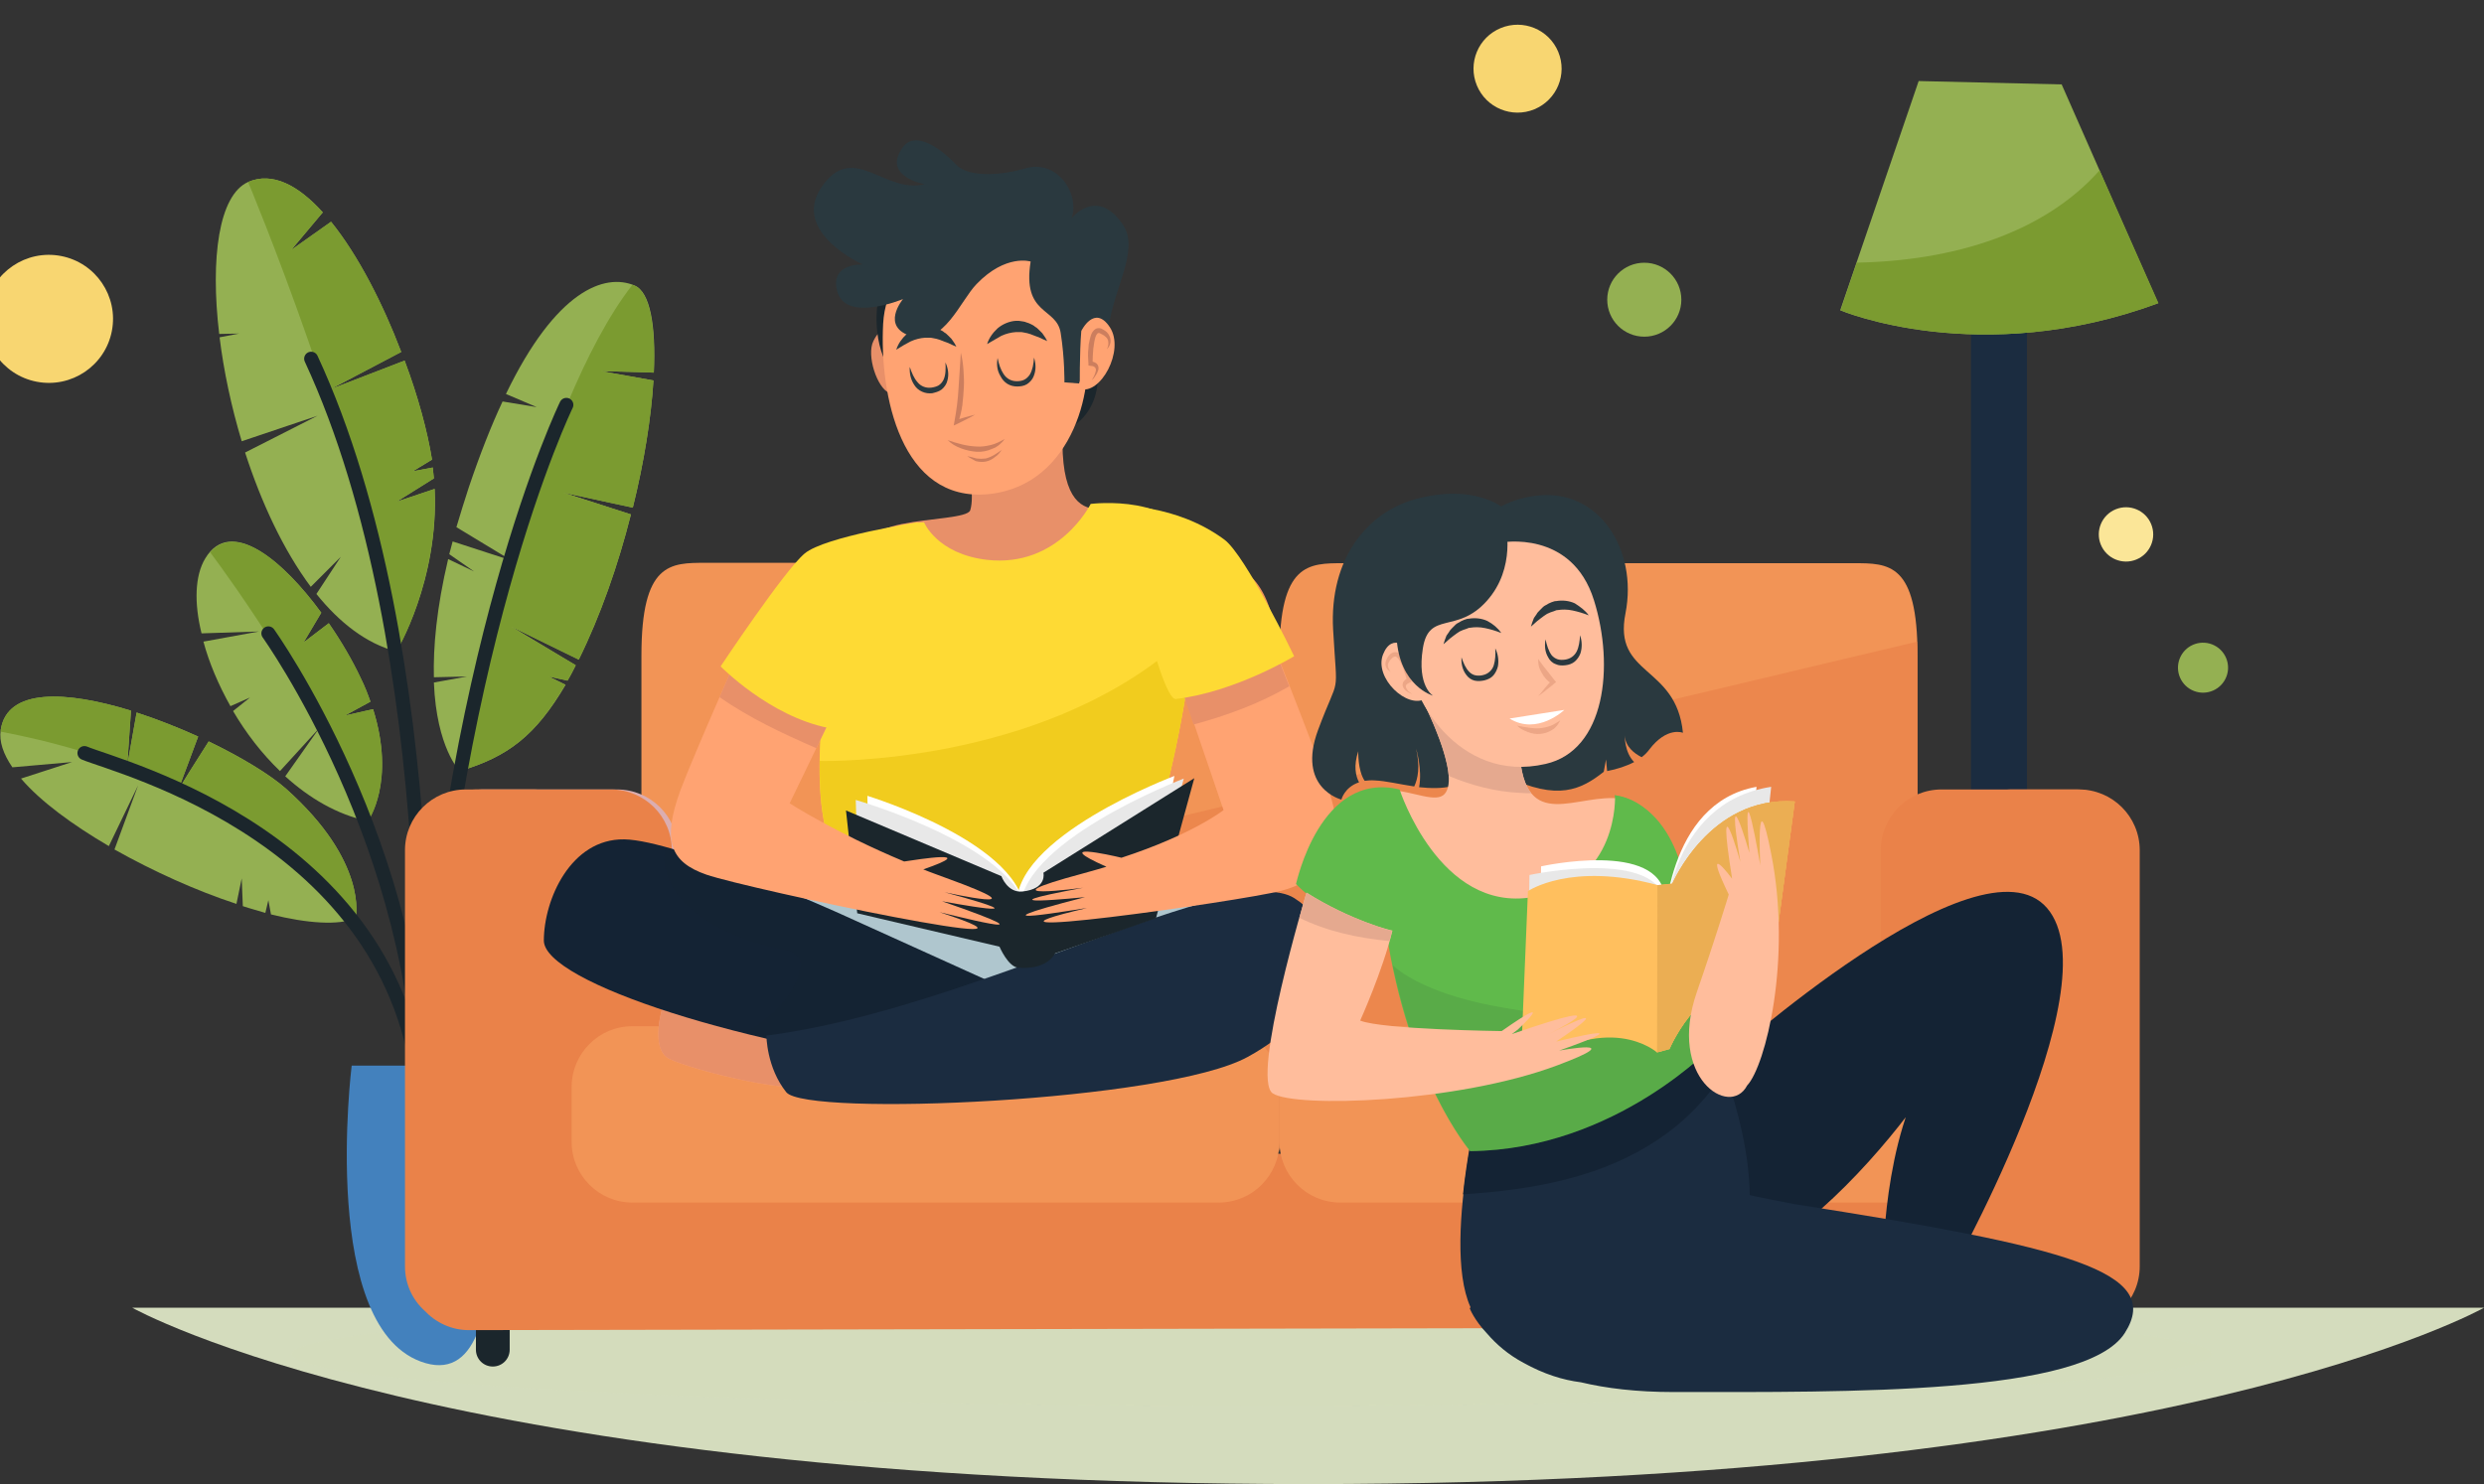 <svg width="169" height="101" viewBox="0 0 169 101" fill="none" xmlns="http://www.w3.org/2000/svg">
<rect x="0" y="0" width="169" height="101" fill="#333333" stroke="none"/>
<path d="M9 89H169C169 89 147.823 101 89.019 101C30.214 101 9 89 9 89Z" fill="#D4DCBD"/>
<path d="M151.405 46.206C151.829 45.367 151.491 44.344 150.651 43.921C149.811 43.498 148.786 43.835 148.362 44.673C147.938 45.512 148.276 46.535 149.116 46.958C149.956 47.382 150.981 47.044 151.405 46.206Z" fill="#94B052"/>
<g clip-path="url(#clip0)">
<path opacity="0.1" d="M85.16 95.681C121.235 95.681 150.48 94.104 150.48 92.157C150.48 90.211 121.235 88.633 85.16 88.633C49.085 88.633 19.841 90.211 19.841 92.157C19.841 94.104 49.085 95.681 85.16 95.681Z" fill="#D4DCBD"/>
<path d="M136.002 21.322V77.066" stroke="#1B2C40" stroke-width="3.806" stroke-miterlimit="10"/>
<path d="M125.2 21.118C125.2 21.118 134.674 25.127 146.829 20.633L140.266 5.745L130.537 5.516L125.2 21.118Z" fill="#94B052"/>
<path d="M142.845 11.593C139.015 15.909 132.835 17.747 126.324 17.875L125.226 21.118C125.226 21.118 134.699 25.127 146.854 20.633L142.845 11.593Z" fill="#7B9B30"/>
<path d="M19.458 53.675C18.36 52.705 16.419 51.531 14.198 50.458C13.278 51.888 12.257 53.522 12.078 53.88C12.053 53.931 12.053 53.956 12.053 53.931C12.053 53.931 12.053 53.905 12.078 53.88C12.231 53.497 12.921 51.633 13.483 50.126C12.129 49.513 10.699 48.951 9.295 48.492L8.656 52.092L8.912 48.364C4.52 47.011 0.485 46.806 0.051 49.666C-0.077 50.458 0.23 51.326 0.843 52.22C2.502 52.067 4.903 51.862 4.903 51.862L1.43 52.986C2.758 54.544 4.928 56.127 7.405 57.582L9.397 53.446L7.788 57.812C10.418 59.293 13.355 60.621 16.087 61.515C16.292 60.493 16.445 59.778 16.445 59.778L16.521 61.668C17.058 61.847 17.568 61.974 18.053 62.128L18.258 61.26L18.436 62.23C20.913 62.843 23.033 62.996 24.207 62.485C24.207 62.434 25.05 58.655 19.458 53.675Z" fill="#94B052"/>
<path d="M23.9 62.536C24.003 62.511 24.105 62.46 24.207 62.434C24.207 62.434 25.049 58.68 19.457 53.675C18.359 52.705 16.419 51.531 14.197 50.458C13.38 51.735 12.486 53.139 12.18 53.701C16.291 55.667 20.479 58.502 23.9 62.536Z" fill="#7B9B30"/>
<path d="M12.155 53.675C12.384 53.063 12.997 51.454 13.482 50.126C12.129 49.513 10.699 48.951 9.295 48.492L8.656 52.092L8.912 48.364C4.519 47.011 0.485 46.806 0.051 49.666C0.051 49.717 0.051 49.743 0.051 49.794C3.166 50.381 7.609 51.505 12.155 53.675Z" fill="#7B9B30"/>
<path d="M25.382 48.262L23.467 48.696L25.203 47.751C25.024 47.241 24.82 46.704 24.539 46.142C24.003 44.993 23.237 43.666 22.369 42.414L20.658 43.717L21.858 41.699C19.202 38.073 15.678 35.162 13.968 37.997C13.253 39.171 13.201 41.035 13.712 43.104L17.619 42.976L13.84 43.666C14.223 45.096 14.861 46.602 15.678 48.058L17.006 47.47L15.857 48.39C16.725 49.871 17.798 51.275 19.049 52.475L21.73 49.539L19.407 52.833C21.041 54.314 22.93 55.437 24.999 55.871C25.05 55.871 26.94 53.216 25.382 48.262Z" fill="#94B052"/>
<path d="M24.897 55.846C24.948 55.846 24.999 55.871 25.05 55.871C25.05 55.871 26.94 53.216 25.382 48.262L23.467 48.696L25.203 47.751C25.025 47.241 24.82 46.704 24.54 46.142C24.003 44.993 23.237 43.666 22.369 42.414L20.658 43.717L21.858 41.699C19.381 38.303 16.113 35.52 14.3 37.588C15.755 39.529 21.858 48.007 24.897 55.846Z" fill="#7B9B30"/>
<path d="M29.57 33.273L26.991 34.141L29.519 32.558C29.494 32.302 29.468 32.072 29.443 31.817L28.089 32.072L29.392 31.281C29.085 29.366 28.447 26.991 27.528 24.54L22.497 26.48L27.298 23.952C26.047 20.658 24.361 17.364 22.523 15.091L19.816 17.007L21.961 14.453C20.301 12.614 18.539 11.67 16.879 12.385C14.887 13.278 14.3 17.568 14.913 22.727L16.266 22.701L14.939 22.956C15.22 25.229 15.73 27.655 16.445 30.03L21.603 28.293L16.675 30.796C17.773 34.192 19.28 37.435 21.144 39.937L23.186 37.895L21.527 40.423C23.11 42.389 24.923 43.793 26.94 44.33C26.991 44.33 29.877 39.503 29.57 33.273Z" fill="#94B052"/>
<path d="M26.991 44.33C26.991 44.33 29.851 39.503 29.57 33.273L26.991 34.141L29.519 32.558C29.493 32.302 29.468 32.072 29.442 31.817L28.089 32.072L29.391 31.281C29.085 29.366 28.447 26.991 27.527 24.54L22.497 26.48L27.297 23.952C26.046 20.658 24.361 17.364 22.522 15.091L19.816 17.007L21.96 14.453C20.301 12.614 18.539 11.67 16.879 12.385C16.879 12.385 24.386 30.259 26.812 44.304C26.889 44.304 26.94 44.304 26.991 44.33Z" fill="#7B9B30"/>
<path d="M37.333 46.04L38.61 46.321C38.814 45.989 38.993 45.632 39.172 45.274L34.78 42.644L39.376 44.891C40.832 41.955 42.057 38.456 42.926 35.009L38.329 33.528L43.053 34.549C43.819 31.46 44.304 28.421 44.458 25.893L40.883 25.255L44.483 25.357C44.636 22.165 44.228 19.867 43.181 19.433C41.138 18.564 37.819 19.764 34.422 26.812L36.516 27.706L34.192 27.323C33.426 28.957 32.66 30.898 31.894 33.17C31.588 34.115 31.307 35.009 31.052 35.877L34.805 38.15L30.796 36.848C30.72 37.129 30.643 37.435 30.566 37.716L32.252 38.89L30.49 38.048C29.698 41.393 29.468 44.049 29.52 46.091L31.767 46.04L29.52 46.449C29.698 50.918 31.281 52.475 31.281 52.475C34.55 51.505 36.44 50.075 38.482 46.602L37.333 46.04Z" fill="#94B052"/>
<path d="M43.155 19.432C43.104 19.407 43.053 19.407 43.027 19.381C36.541 27.706 32.072 48.875 31.357 52.45C34.575 51.479 36.439 50.049 38.456 46.602L37.333 46.04L38.609 46.321C38.814 45.989 38.992 45.632 39.171 45.274L34.779 42.644L39.376 44.891C40.831 41.955 42.057 38.456 42.925 35.009L38.329 33.528L43.053 34.549C43.819 31.46 44.304 28.421 44.457 25.893L40.882 25.255L44.483 25.357C44.61 22.165 44.202 19.866 43.155 19.432Z" fill="#7B9B30"/>
<path d="M5.745 51.25C8.043 52.22 27.603 57.072 28.701 75.432C28.701 75.432 30.412 44.33 21.169 24.412" stroke="#1B262C" stroke-width="0.952" stroke-miterlimit="10" stroke-linecap="round" stroke-linejoin="round"/>
<path d="M18.258 43.104C18.258 43.104 28.702 57.684 28.702 75.432C30.285 44.457 38.533 27.553 38.533 27.553" stroke="#1B262C" stroke-width="0.952" stroke-miterlimit="10" stroke-linecap="round" stroke-linejoin="round"/>
<path d="M32.354 72.521H23.927C23.927 72.521 21.655 90.676 28.958 92.77C36.235 94.864 32.354 72.521 32.354 72.521Z" fill="#4381BD"/>
<path d="M87.05 46.602C87.05 40.269 85.109 38.303 82.683 38.303H48.006C45.606 38.303 43.64 38.278 43.64 44.61V78.419C43.64 76.913 45.58 78.853 48.006 78.853H82.683C85.084 78.853 87.05 76.913 87.05 78.419V46.602Z" fill="#F29456"/>
<path d="M130.46 44.636C130.46 38.303 128.519 38.329 126.093 38.329H91.416C89.016 38.329 87.05 38.303 87.05 44.636V78.445C87.05 76.938 88.99 78.879 91.416 78.879H126.093C128.494 78.879 130.46 76.938 130.46 78.445V44.636Z" fill="#F29456"/>
<path opacity="0.7" d="M43.64 64.273V78.445C43.64 76.938 45.606 78.879 48.032 78.879H83.041C84.803 78.879 86.335 77.832 87.05 77.857V78.445C87.05 78.164 87.126 77.985 87.254 77.909C87.382 77.985 87.458 78.138 87.458 78.445V77.883C88.148 77.857 89.654 78.904 91.416 78.904H126.094C128.494 78.904 130.46 76.964 130.46 78.47V44.636C130.46 44.304 130.46 43.972 130.435 43.666L43.64 64.273Z" fill="#EA8249"/>
<path d="M46.117 72.75C46.117 75.023 44.279 76.887 41.98 76.887H32.89C30.617 76.887 28.753 75.049 28.753 72.75V57.863C28.753 55.591 30.591 53.727 32.89 53.727H41.98C44.253 53.727 46.117 55.565 46.117 57.863V72.75Z" fill="#DBADB0"/>
<path d="M45.709 72.75C45.709 75.023 43.87 76.887 41.572 76.887H32.481C30.209 76.887 28.345 75.049 28.345 72.75V57.863C28.345 55.591 30.183 53.727 32.481 53.727H41.572C43.845 53.727 45.709 55.565 45.709 57.863V72.75Z" fill="#EA8249"/>
<path d="M145.322 72.75C145.322 75.023 143.484 76.887 141.185 76.887H132.095C129.822 76.887 127.958 75.049 127.958 72.75V57.863C127.958 55.591 129.797 53.727 132.095 53.727H141.211C143.483 53.727 145.348 55.565 145.348 57.863V72.75H145.322Z" fill="#EA8249"/>
<path d="M34.677 91.851C34.677 92.489 34.166 93 33.528 93C32.89 93 32.379 92.489 32.379 91.851V87.918C32.379 87.28 32.89 86.769 33.528 86.769C34.166 86.769 34.677 87.28 34.677 87.918V91.851Z" fill="#1B262C"/>
<path d="M140.7 91.851C140.7 92.489 140.189 93 139.55 93C138.912 93 138.401 92.489 138.401 91.851V87.918C138.401 87.28 138.912 86.769 139.55 86.769C140.189 86.769 140.7 87.28 140.7 87.918V91.851Z" fill="#1B262C"/>
<path d="M141.441 53.727H136.895C134.623 53.727 132.759 55.565 132.759 57.863V78.521H40.371V57.863C40.371 55.591 38.533 53.727 36.235 53.727H31.689C29.417 53.727 27.553 55.565 27.553 57.863V86.182C27.553 87.382 28.063 88.455 28.881 89.195C29.647 90.012 30.719 90.523 31.894 90.523L141.441 90.319C143.713 90.319 145.577 88.48 145.577 86.182V57.863C145.577 55.565 143.713 53.727 141.441 53.727Z" fill="#EA8249"/>
<path d="M87.05 77.704C87.05 79.977 85.212 81.841 82.914 81.841H43.027C40.755 81.841 38.891 80.002 38.891 77.704V73.976C38.891 71.703 40.729 69.839 43.027 69.839H82.914C85.186 69.839 87.05 71.678 87.05 73.976V77.704Z" fill="#F29456"/>
<path d="M134.598 77.704C134.598 79.977 132.759 81.841 130.461 81.841H91.188C88.915 81.841 87.051 80.002 87.051 77.704V73.976C87.051 71.703 88.889 69.839 91.188 69.839H130.461C132.734 69.839 134.598 71.678 134.598 73.976V77.704Z" fill="#F29456"/>
<path d="M45.121 68.384C45.121 68.384 44.126 71.422 45.581 72.086C47.037 72.776 54.365 74.768 56.408 73.746C58.451 72.725 57.532 68.588 57.532 68.588L45.121 68.384Z" fill="#FFA372"/>
<path d="M45.121 68.384C45.121 68.384 44.126 71.422 45.581 72.086C47.037 72.776 54.365 74.768 56.408 73.746C58.451 72.725 57.532 68.588 57.532 68.588L45.121 68.384Z" fill="#E89069"/>
<path d="M54.692 58.611L53.745 69.14L84.672 71.923L85.619 61.394L54.692 58.611Z" fill="#D4EFF8"/>
<path opacity="0.2" d="M54.692 58.611L53.745 69.14L84.672 71.923L85.619 61.394L54.692 58.611Z" fill="#1B262C"/>
<path d="M57.2 62.204C57.2 62.204 46.092 57.174 42.466 57.123C38.84 57.072 37.001 61.208 37.001 64.017C37.026 66.852 50.867 71.32 64.707 72.827L72.036 68.92L57.2 62.204Z" fill="#142334"/>
<path opacity="0.1" d="M57.2 62.204C57.2 62.204 49.973 58.936 45.275 57.633C44.534 61.77 50.152 64.119 53.471 64.656C54.008 64.732 54.595 65.243 54.467 65.856C54.033 67.924 52.373 69.278 50.637 70.325C54.927 71.397 59.804 72.291 64.681 72.827L72.01 68.92L57.2 62.204Z" fill="#1B262C"/>
<path d="M52.144 70.478C52.144 70.478 52.144 72.648 53.497 74.334C54.876 76.019 79.339 74.972 84.88 71.933C90.421 68.92 92.209 63.787 88.072 61.132C83.961 58.476 66.341 68.665 52.144 70.478Z" fill="#1B2C40"/>
<path d="M65.831 31.409C65.831 31.409 66.341 33.707 66.009 34.728C65.677 35.75 55.616 34.856 60.928 38.763C66.239 42.67 76.096 36.694 76.606 34.856C77.117 33.017 71.678 38.175 72.342 28.549C72.751 22.573 65.831 31.409 65.831 31.409Z" fill="#E89069"/>
<path d="M60.213 22.65C60.213 22.65 59.906 22.216 59.421 23.212C58.936 24.182 59.676 26.404 60.494 26.736C61.311 27.067 60.213 22.65 60.213 22.65Z" fill="#E89069"/>
<path d="M59.727 20.505C59.727 20.505 59.166 23.442 60.825 25.587L61.387 19.918L59.727 20.505Z" fill="#1B262C"/>
<path d="M74.691 25.459C74.691 25.459 74.87 27.348 73.466 28.651C73.414 28.676 73.389 28.727 73.338 28.753C71.78 30.055 73.338 25.893 73.338 25.893L74.691 25.459Z" fill="#1B262C"/>
<path d="M65.448 16.368C65.448 16.368 60.34 17.211 60.085 22.037C59.83 26.863 61.285 34.192 67.235 33.63C73.185 33.043 74.589 25.893 73.772 23.033C73.006 20.147 70.836 15.245 65.448 16.368Z" fill="#FFA372"/>
<path d="M76.402 15.296C74.614 12.666 72.903 14.862 72.903 14.862C73.49 13.227 71.958 10.802 69.737 11.465C68.307 11.899 65.958 12.129 65.089 11.236C63.787 9.882 62.204 8.937 61.412 10.035C59.982 12.027 62.919 12.538 62.919 12.538C60.136 13.227 58.042 9.55 55.871 12.768C53.828 15.832 58.706 18.003 58.706 18.003C58.706 18.003 56.484 17.875 56.944 19.764C57.48 22.012 61.438 20.352 61.438 20.352C61.438 20.352 59.829 22.267 62.076 22.905C64.221 23.518 65.345 20.454 66.443 19.33C68.434 17.262 70.12 17.798 70.12 17.798C69.532 21.475 71.882 20.888 72.163 22.65C72.444 24.412 72.418 26.021 72.418 26.021L73.414 26.097C73.95 24.974 73.261 22.42 73.899 21.986C74.333 21.705 74.946 22.139 75.406 22.42C75.687 19.764 77.576 17.032 76.402 15.296Z" fill="#2A393F"/>
<path d="M73.567 22.522C73.567 22.522 74.461 20.684 75.508 22.267C76.555 23.85 74.844 26.94 73.465 26.455C73.465 26.48 73.439 23.952 73.567 22.522Z" fill="#FFA372"/>
<path d="M65.371 24.003C65.473 24.386 65.524 24.795 65.55 25.178C65.575 25.587 65.601 25.97 65.575 26.378C65.55 26.787 65.524 27.17 65.473 27.578C65.422 27.961 65.32 28.37 65.192 28.753L65.013 28.6C65.243 28.523 65.448 28.472 65.677 28.395C65.907 28.344 66.111 28.268 66.341 28.217C66.137 28.344 65.933 28.447 65.728 28.549C65.524 28.651 65.32 28.753 65.116 28.855L64.886 28.957L64.937 28.676C65.013 28.293 65.064 27.91 65.116 27.527C65.167 27.144 65.192 26.761 65.218 26.378C65.243 25.995 65.269 25.587 65.294 25.203L65.371 24.003Z" fill="#CC7E5E"/>
<path d="M64.477 29.953C65.141 30.183 65.779 30.362 66.443 30.387C66.775 30.413 67.081 30.362 67.413 30.285C67.745 30.208 68.026 30.055 68.358 29.876C68.154 30.157 67.873 30.413 67.515 30.54C67.183 30.694 66.8 30.77 66.443 30.745C66.085 30.719 65.728 30.642 65.396 30.515C65.038 30.387 64.732 30.208 64.477 29.953Z" fill="#CC7E5E"/>
<path d="M65.805 31.051C66.034 31.077 66.239 31.153 66.443 31.204C66.647 31.23 66.852 31.23 67.056 31.204C67.26 31.153 67.439 31.077 67.618 30.974C67.796 30.872 67.975 30.745 68.154 30.617C68.026 30.796 67.899 30.974 67.694 31.102C67.516 31.255 67.311 31.358 67.082 31.409C66.852 31.46 66.622 31.434 66.392 31.383C66.188 31.281 65.983 31.153 65.805 31.051Z" fill="#CC7E5E"/>
<path d="M61.897 24.974C62.025 25.357 62.178 25.74 62.434 26.021C62.663 26.302 63.021 26.429 63.378 26.378C63.557 26.353 63.736 26.302 63.864 26.225C64.017 26.123 64.119 25.995 64.195 25.842C64.349 25.51 64.349 25.076 64.323 24.667C64.502 25.05 64.578 25.484 64.451 25.919C64.4 26.148 64.246 26.353 64.068 26.506C63.864 26.659 63.634 26.71 63.429 26.761C63.2 26.787 62.97 26.761 62.74 26.659C62.51 26.557 62.331 26.404 62.204 26.199C61.948 25.816 61.872 25.382 61.897 24.974Z" fill="#2A393F"/>
<path d="M67.873 24.361C67.95 24.769 68.077 25.152 68.281 25.459C68.486 25.765 68.792 25.944 69.175 25.944C69.354 25.944 69.533 25.919 69.686 25.842C69.839 25.765 69.967 25.638 70.069 25.484C70.248 25.178 70.324 24.769 70.35 24.335C70.478 24.744 70.503 25.178 70.324 25.612C70.248 25.816 70.069 26.021 69.865 26.148C69.66 26.276 69.405 26.302 69.201 26.302C68.971 26.302 68.741 26.25 68.537 26.123C68.333 25.995 68.179 25.816 68.077 25.612C67.822 25.203 67.796 24.769 67.873 24.361Z" fill="#2A393F"/>
<path d="M60.978 23.799C61.106 23.39 61.361 23.033 61.694 22.727C62.026 22.446 62.485 22.241 62.945 22.216C62.996 22.216 63.072 22.216 63.123 22.216L63.302 22.241C63.43 22.267 63.532 22.267 63.634 22.318C63.736 22.343 63.864 22.395 63.966 22.446C64.068 22.497 64.17 22.548 64.247 22.624C64.349 22.675 64.426 22.752 64.502 22.829C64.579 22.905 64.656 22.982 64.732 23.058C64.86 23.237 64.988 23.416 65.064 23.595C64.86 23.518 64.681 23.416 64.502 23.339C64.4 23.314 64.324 23.263 64.222 23.237L64.094 23.186C64.043 23.161 63.992 23.161 63.966 23.135C63.889 23.11 63.787 23.084 63.711 23.058L63.455 23.007C63.379 22.982 63.277 22.982 63.2 22.982H63.072C63.021 22.982 62.996 22.982 62.945 22.982C62.613 23.007 62.281 23.084 61.949 23.237C61.694 23.365 61.336 23.569 60.978 23.799Z" fill="#2A393F"/>
<path d="M67.158 23.416C67.286 23.007 67.541 22.65 67.873 22.343C68.205 22.063 68.665 21.858 69.124 21.833C69.175 21.833 69.252 21.833 69.303 21.833L69.482 21.858C69.61 21.884 69.712 21.884 69.814 21.935C69.916 21.96 70.044 22.012 70.146 22.063C70.248 22.114 70.35 22.165 70.427 22.241C70.529 22.292 70.606 22.369 70.682 22.446C70.759 22.522 70.835 22.599 70.912 22.675C71.04 22.854 71.167 23.033 71.244 23.212C71.04 23.135 70.861 23.033 70.682 22.956C70.58 22.931 70.503 22.88 70.401 22.854L70.273 22.803C70.222 22.778 70.171 22.778 70.146 22.752C70.069 22.727 69.967 22.701 69.891 22.675L69.635 22.624C69.558 22.599 69.456 22.599 69.38 22.599H69.252C69.201 22.599 69.175 22.599 69.124 22.599C68.793 22.624 68.46 22.701 68.129 22.854C67.873 23.007 67.541 23.186 67.158 23.416Z" fill="#2A393F"/>
<path d="M74.282 25.867C74.358 25.765 74.409 25.637 74.46 25.535C74.512 25.433 74.537 25.306 74.563 25.203C74.563 25.101 74.537 25.025 74.46 24.974C74.409 24.922 74.282 24.897 74.18 24.897L74.052 24.872V24.744C74.026 24.386 74.001 24.054 74.052 23.697C74.052 23.518 74.078 23.339 74.129 23.161C74.18 22.982 74.205 22.803 74.307 22.624C74.358 22.548 74.435 22.446 74.563 22.369C74.69 22.318 74.844 22.318 74.946 22.369C75.048 22.42 75.124 22.471 75.201 22.522C75.278 22.573 75.354 22.65 75.405 22.727C75.507 22.88 75.584 23.084 75.558 23.288C75.533 23.467 75.431 23.646 75.303 23.773C75.38 23.62 75.431 23.442 75.405 23.288C75.405 23.135 75.329 23.007 75.201 22.905C75.15 22.854 75.073 22.803 75.022 22.778C74.946 22.752 74.895 22.701 74.818 22.675C74.767 22.65 74.716 22.675 74.69 22.675C74.665 22.701 74.614 22.752 74.588 22.803C74.46 23.058 74.435 23.39 74.384 23.722C74.358 24.054 74.333 24.386 74.333 24.718L74.205 24.565C74.333 24.616 74.486 24.642 74.614 24.744C74.741 24.872 74.767 25.05 74.716 25.203C74.665 25.357 74.614 25.459 74.537 25.561C74.46 25.689 74.384 25.791 74.282 25.867Z" fill="#CC7E5E"/>
<path d="M62.868 35.545C62.868 35.545 63.736 37.69 67.132 38.099C72.035 38.661 74.205 34.294 74.205 34.294C74.205 34.294 80.283 33.528 81.228 37.46C82.172 41.393 79.491 56.638 76.606 61.183C73.72 65.728 59.829 63.992 57.199 59.191C54.569 54.39 56.382 47.956 56.177 41.572C55.999 35.647 62.868 35.545 62.868 35.545Z" fill="#FEDA34"/>
<path d="M79.926 44.023C70.529 51.99 56.484 51.811 55.769 51.786C55.744 54.493 55.999 56.995 57.199 59.191C59.829 63.992 73.721 65.728 76.606 61.183C78.879 57.608 81.024 47.419 81.356 41.316C80.309 42.159 80.871 43.206 79.926 44.023Z" fill="#F1CC1E"/>
<path d="M59.012 54.161L59.114 59.217L69.711 62.23C69.813 57.455 59.012 54.161 59.012 54.161Z" fill="white"/>
<path d="M58.221 54.441L58.374 59.498L69.89 62.587C69.967 57.812 58.221 54.441 58.221 54.441Z" fill="#E8E8E8"/>
<path d="M79.901 52.807L78.726 58.502L69.201 61.77C68.691 57.02 79.901 52.807 79.901 52.807Z" fill="white"/>
<path d="M80.539 52.986L79.16 58.144L69.431 62.153C68.946 57.404 80.539 52.986 80.539 52.986Z" fill="#E8E8E8"/>
<path d="M57.557 55.157L68.128 59.625C68.128 59.625 68.537 60.774 69.558 60.672C71.269 60.493 70.988 59.395 70.988 59.395L81.254 52.96L78.649 62.485L71.78 64.885C71.78 64.885 71.269 66.035 69.277 65.856C68.588 65.805 68.001 64.426 68.001 64.426L58.323 62.153L57.557 55.157Z" fill="#1B262C"/>
<path d="M64.094 61.336C64.094 61.336 72.01 62.817 64.272 60.723C64.272 60.723 71.422 62.306 64.375 59.753C63.838 59.549 63.302 59.37 62.817 59.166C66.8 57.787 62.383 58.502 61.515 58.629C56.816 56.663 53.726 54.671 53.726 54.671L56.918 48.058L50.994 42.797C50.994 42.797 47.164 51.428 46.295 53.778C45.019 57.25 45.632 58.68 48.057 59.523C50.866 60.493 74.18 65.422 63.915 62.077C63.915 62.051 73.005 64.426 64.094 61.336Z" fill="#FFA372"/>
<path d="M55.539 50.918L56.918 48.058L50.994 42.797C50.994 42.797 50.024 44.968 48.951 47.445C50.968 48.849 53.241 49.922 55.539 50.918Z" fill="#E89069"/>
<path d="M62.46 35.545C62.46 35.545 56.127 36.516 54.748 37.665C53.369 38.814 49.028 45.351 49.028 45.351C49.028 45.351 52.348 48.747 56.357 49.539C57.48 49.769 62.46 35.545 62.46 35.545Z" fill="#FEDA34"/>
<path d="M73.823 61.055C73.823 61.055 65.83 61.872 73.695 60.417C73.695 60.417 66.443 61.387 73.67 59.446C74.231 59.293 74.768 59.14 75.278 58.987C71.422 57.276 75.457 58.17 76.3 58.374C81.151 56.791 83.245 55.131 83.245 55.131L80.028 45.708L85.212 40.346C85.212 40.346 89.987 52.118 90.625 54.518C91.596 58.068 89.68 59.983 87.178 60.621C84.292 61.362 63.43 64.273 73.951 61.796C73.925 61.77 64.681 63.404 73.823 61.055Z" fill="#FFA372"/>
<path d="M87.714 46.704C86.411 43.385 85.186 40.346 85.186 40.346L80.002 45.708L81.202 49.309C83.475 48.696 85.696 47.879 87.714 46.704Z" fill="#E89069"/>
<path d="M76.044 34.422C76.044 34.422 79.976 34.269 83.296 36.72C84.751 37.792 88.046 44.661 88.046 44.661C88.046 44.661 84.062 47.087 80.002 47.572C78.878 47.726 76.044 34.422 76.044 34.422Z" fill="#FEDA34"/>
<path d="M117.156 72.265C117.156 72.265 134.673 56.459 139.27 61.796C143.866 67.133 132.298 87.459 132.298 87.459L128.136 85.365C128.136 85.365 128.238 75.84 132.069 71.55C135.899 67.26 124.714 86.259 114.5 87.254C102.294 88.455 117.156 72.265 117.156 72.265Z" fill="#142334"/>
<path d="M122.059 81.943C122.034 81.943 119.046 81.356 119.046 81.33C118.944 75.483 115.931 69.584 115.931 69.584L101.299 72.189C101.299 72.189 97.954 84.344 100.048 88.965L99.996 89.042C99.996 89.042 100.277 89.808 101.171 90.753C101.81 91.493 102.601 92.183 103.648 92.745C105.027 93.511 106.329 93.919 107.555 94.072C109.266 94.481 111.334 94.736 113.862 94.736C125.711 94.736 141.849 94.941 144.556 90.727C147.237 86.54 140.674 84.854 122.059 81.943Z" fill="#1B2C40"/>
<path d="M106.661 80.232C111.207 79.058 114.935 76.708 117.31 72.929C116.595 70.912 115.905 69.584 115.905 69.584L101.274 72.189C101.274 72.189 100.022 76.708 99.537 81.279C101.937 81.126 104.338 80.845 106.661 80.232Z" fill="#142334"/>
<path d="M110.593 41.725C111.436 37.409 108.78 33.222 104.542 33.732C100.864 34.166 99.46 37.001 99.46 37.001C99.46 37.001 99.971 51.607 102.473 52.833C105.997 54.544 107.58 53.727 109.112 52.526L109.266 51.684L109.342 52.475C110.006 52.348 110.644 52.143 111.181 51.862C110.517 51.199 110.542 50.075 110.542 50.075C110.593 50.816 111.181 51.275 111.691 51.531C111.896 51.377 112.074 51.199 112.202 51.02C113.428 49.411 114.5 49.871 114.5 49.871C114.041 45.223 109.725 46.04 110.593 41.725Z" fill="#2A393F"/>
<path d="M96.319 33.962C93.05 34.856 90.42 37.997 90.701 42.874C90.982 47.751 91.161 45.683 89.68 49.666C88.199 53.65 91.263 54.416 91.263 54.416C91.263 54.416 91.467 53.573 92.463 53.241C92.233 52.807 92.08 52.118 92.412 51.122C92.412 51.122 92.361 52.424 92.846 53.139C93.05 53.114 93.28 53.088 93.561 53.114C94.251 53.139 95.195 53.369 96.217 53.522C96.472 52.986 96.625 52.169 96.344 50.943C96.344 50.943 96.779 52.373 96.549 53.573C97.315 53.65 98.106 53.675 98.796 53.497L98.719 52.935L98.949 53.446C99.817 53.19 100.277 52.475 100.915 51.403C104.235 45.913 102.243 34.549 102.243 34.549C102.243 34.549 100.277 32.89 96.319 33.962Z" fill="#2A393F"/>
<path d="M96.753 47.598C96.753 47.598 99.434 52.756 98.285 54.033C97.136 55.31 92.182 50.816 90.241 57.582C88.301 64.349 103.673 67.209 109.827 62.306C112.764 59.957 113.351 54.85 110.338 54.365C107.325 53.905 103.724 56.842 103.367 51.147C103.035 45.453 96.957 47.547 96.957 47.547" fill="#FFBD9C"/>
<path d="M103.367 53.956C103.647 53.982 103.903 53.982 104.184 53.982C103.75 53.446 103.469 52.577 103.392 51.147C103.06 45.453 96.983 47.547 96.983 47.547L96.753 47.623C96.753 47.623 98.413 50.816 98.566 52.807C100.098 53.446 101.732 53.88 103.367 53.956Z" fill="#E5A98F"/>
<path d="M102.116 36.924C102.116 36.924 106.942 36.005 108.448 40.857C109.853 45.351 109.214 51.071 105.154 51.99C99.179 53.369 95.732 47.266 95.783 44.355C95.834 41.444 96.753 37.205 102.116 36.924Z" fill="#FFBD9C"/>
<path d="M95.987 44.253C95.987 44.253 94.736 42.925 94.097 44.534C93.459 46.142 95.757 48.288 96.983 47.547C96.983 47.547 96.421 45.428 95.987 44.253Z" fill="#FFBD9C"/>
<g opacity="0.6">
<path opacity="0.6" d="M104.644 44.84L104.924 45.223C105.027 45.351 105.103 45.478 105.205 45.581L105.767 46.296L105.869 46.423L105.767 46.5C105.588 46.653 105.41 46.806 105.231 46.934C105.052 47.087 104.873 47.215 104.669 47.368C104.822 47.189 104.95 47.011 105.103 46.832C105.256 46.653 105.41 46.474 105.563 46.321V46.526C105.282 46.347 105.052 46.091 104.899 45.81C104.822 45.657 104.746 45.53 104.695 45.351C104.669 45.198 104.644 45.019 104.644 44.84Z" fill="#CC7E5E"/>
</g>
<path d="M106.43 48.313C106.43 48.313 104.592 50.075 102.702 48.9L106.43 48.313Z" fill="white"/>
<path d="M107.502 43.231C107.63 43.614 107.656 44.049 107.528 44.457C107.451 44.661 107.324 44.866 107.145 45.019C106.966 45.172 106.736 45.249 106.506 45.274C106.277 45.3 106.047 45.3 105.843 45.198C105.613 45.121 105.434 44.942 105.332 44.738C105.102 44.355 105.076 43.921 105.153 43.512C105.23 43.895 105.357 44.304 105.562 44.585C105.664 44.712 105.817 44.815 105.97 44.866C106.123 44.917 106.302 44.917 106.481 44.891C106.838 44.84 107.119 44.636 107.273 44.33C107.426 44.023 107.477 43.614 107.502 43.231Z" fill="#2A393F"/>
<path d="M101.732 44.125C101.911 44.483 101.988 44.917 101.911 45.351C101.86 45.555 101.758 45.785 101.605 45.964C101.452 46.142 101.222 46.245 101.017 46.296C100.813 46.347 100.558 46.372 100.328 46.321C100.098 46.27 99.894 46.117 99.766 45.938C99.485 45.581 99.409 45.147 99.434 44.738C99.562 45.121 99.715 45.479 99.971 45.734C100.098 45.862 100.251 45.938 100.405 45.964C100.558 45.989 100.737 45.989 100.915 45.938C101.247 45.862 101.528 45.606 101.63 45.274C101.732 44.942 101.758 44.534 101.732 44.125Z" fill="#2A393F"/>
<path d="M108.09 41.878C107.707 41.725 107.349 41.623 106.992 41.546C106.634 41.469 106.277 41.469 105.97 41.521C105.919 41.521 105.894 41.521 105.843 41.546L105.715 41.597C105.638 41.623 105.562 41.648 105.485 41.674L105.255 41.776C105.179 41.827 105.102 41.878 105.025 41.929C105 41.955 104.949 41.98 104.923 42.006C104.898 42.031 104.847 42.057 104.821 42.082L104.591 42.261C104.438 42.389 104.31 42.516 104.157 42.644C104.208 42.44 104.285 42.261 104.362 42.057L104.54 41.801C104.591 41.699 104.668 41.623 104.745 41.546C104.821 41.469 104.898 41.393 104.974 41.316C105.051 41.24 105.153 41.189 105.255 41.138C105.357 41.061 105.46 41.035 105.562 40.984L105.715 40.933C105.766 40.908 105.817 40.908 105.868 40.908C106.302 40.831 106.762 40.882 107.145 41.061C107.502 41.291 107.86 41.546 108.09 41.878Z" fill="#2A393F"/>
<path d="M102.14 43.078C101.757 42.925 101.4 42.823 101.042 42.746C100.685 42.67 100.327 42.67 100.021 42.721C99.97 42.721 99.944 42.721 99.893 42.746L99.766 42.797C99.689 42.823 99.612 42.848 99.536 42.874L99.306 42.976C99.229 43.027 99.153 43.078 99.076 43.129C99.051 43.155 99 43.18 98.974 43.206C98.948 43.231 98.897 43.257 98.872 43.282L98.642 43.461C98.489 43.589 98.361 43.717 98.208 43.844C98.259 43.64 98.336 43.461 98.412 43.257L98.591 43.002C98.642 42.899 98.719 42.823 98.795 42.746C98.872 42.67 98.948 42.593 99.025 42.516C99.102 42.44 99.204 42.389 99.306 42.338C99.408 42.261 99.51 42.236 99.612 42.184L99.766 42.133C99.817 42.108 99.868 42.108 99.919 42.108C100.353 42.031 100.813 42.082 101.196 42.261C101.579 42.465 101.911 42.746 102.14 43.078Z" fill="#2A393F"/>
<g opacity="0.6">
<path opacity="0.6" d="M96.063 47.24C95.961 47.189 95.859 47.138 95.757 47.087C95.654 47.011 95.552 46.934 95.501 46.832C95.476 46.806 95.476 46.781 95.45 46.73C95.425 46.704 95.425 46.653 95.425 46.602C95.425 46.526 95.45 46.423 95.501 46.372C95.603 46.245 95.706 46.194 95.833 46.117L95.731 46.296C95.654 46.015 95.552 45.734 95.45 45.453C95.348 45.198 95.22 44.891 95.042 44.738C94.965 44.661 94.914 44.661 94.812 44.712C94.761 44.738 94.71 44.789 94.659 44.84C94.608 44.891 94.556 44.942 94.531 44.993C94.454 45.096 94.403 45.223 94.429 45.351C94.454 45.479 94.531 45.632 94.633 45.734C94.505 45.657 94.352 45.555 94.301 45.402C94.225 45.249 94.25 45.044 94.327 44.891C94.352 44.815 94.403 44.738 94.454 44.661C94.505 44.61 94.556 44.534 94.633 44.483C94.71 44.432 94.812 44.381 94.939 44.381C95.067 44.381 95.169 44.432 95.246 44.508C95.399 44.636 95.501 44.789 95.578 44.917C95.654 45.07 95.731 45.198 95.782 45.351C95.884 45.657 95.961 45.964 96.012 46.27L96.037 46.398L95.935 46.449C95.833 46.474 95.757 46.526 95.706 46.577C95.654 46.628 95.629 46.679 95.654 46.781C95.68 46.858 95.757 46.96 95.808 47.036C95.884 47.087 95.987 47.164 96.063 47.24Z" fill="#CC7E5E"/>
</g>
<g opacity="0.6">
<path opacity="0.6" d="M103.213 49.386C103.749 49.488 104.26 49.59 104.745 49.564C105 49.539 105.23 49.488 105.46 49.411C105.69 49.334 105.894 49.181 106.149 49.028C106.022 49.283 105.869 49.513 105.613 49.666C105.383 49.82 105.077 49.922 104.796 49.947C104.515 49.973 104.209 49.922 103.953 49.82C103.673 49.717 103.417 49.59 103.213 49.386Z" fill="#CC7E5E"/>
</g>
<path d="M102.422 35.699C102.422 35.699 103.188 38.635 101.145 40.908C99.102 43.18 97.212 41.546 96.804 44.125C96.395 46.704 97.493 47.343 97.493 47.343C97.493 47.343 95.195 46.704 95.016 43.359C94.812 39.989 97.595 33.4 102.422 35.699Z" fill="#2A393F"/>
<path d="M95.221 53.727C95.221 53.727 97.927 62.128 104.26 61.055C110.184 60.059 109.878 54.135 109.878 54.135C109.878 54.135 112.483 54.237 113.581 57.659C114.679 61.081 113.07 68.001 116.696 71.014C116.696 71.014 109.98 78.24 100.021 78.343C100.021 78.343 95.782 73.389 94.301 63.277C94.301 63.277 90.599 62.664 88.173 60.161C88.198 60.161 89.782 52.424 95.221 53.727Z" fill="#60BA4B"/>
<path opacity="0.1" d="M114.627 67.337C112.993 68.358 111.206 68.997 109.188 69.124C107.145 69.252 105.103 69.048 103.111 68.716C100.991 68.384 98.846 67.924 96.906 67.03C96.165 66.698 95.399 66.264 94.761 65.703C96.599 74.385 100.047 78.343 100.047 78.343C109.98 78.215 116.696 70.988 116.696 70.988C115.598 70.069 114.985 68.792 114.627 67.337Z" fill="#1B262C"/>
<path d="M113.428 62.408L114.883 61.745C114.883 61.745 114.628 55.029 109.853 54.109L113.428 62.408Z" fill="#60BA4B"/>
<path d="M113.173 63.583C113.173 63.072 113.352 54.646 119.506 53.548L118.893 60.264L113.173 63.583Z" fill="white"/>
<path d="M104.746 66.698L104.848 58.961C104.848 58.961 112.969 57.148 113.275 61.081C113.581 64.988 104.746 66.698 104.746 66.698Z" fill="white"/>
<path d="M103.954 67.286L104.056 59.548C104.056 59.548 112.994 57.633 113.3 61.566C113.581 65.473 103.954 67.286 103.954 67.286Z" fill="#E8E8E8"/>
<path d="M113.173 63.583C113.173 63.072 113.377 54.646 120.502 53.548L119.787 60.264L113.173 63.583Z" fill="#E8E8E8"/>
<path d="M122.11 54.544L120.399 67.286C116.083 65.473 113.581 71.397 113.581 71.397L112.738 71.627C112.738 71.627 109.368 68.588 103.443 73.006L103.954 60.647C103.954 60.647 106.865 58.629 112.789 60.238L113.785 60.136C113.785 60.161 116.288 54.135 122.11 54.544Z" fill="#FFBF5E"/>
<path d="M122.11 54.544L120.399 67.286C116.083 65.473 113.581 71.397 113.581 71.397L112.738 71.627L112.764 60.238L113.76 60.136C113.785 60.161 116.288 54.135 122.11 54.544Z" fill="#EBAE53"/>
<path d="M122.11 54.544L120.399 67.286C116.084 65.473 113.581 71.397 113.581 71.397L113.785 60.161C113.785 60.161 116.288 54.135 122.11 54.544Z" fill="#EBAE53"/>
<path d="M120.501 58.093C119.454 52.731 119.761 58.885 119.761 58.885C119.761 58.885 118.484 51.326 119.02 58.042C119.02 58.042 117.309 52.067 118.407 58.655C118.407 58.655 116.696 52.577 117.845 59.804C117.156 58.885 116.058 57.659 117.616 60.877C117.616 60.877 116.696 63.915 115.445 67.516C113.428 73.338 117.692 76.121 118.867 73.874C120.118 72.546 121.931 65.294 120.501 58.093Z" fill="#FFBD9C"/>
<path d="M88.888 60.749C88.888 60.749 85.084 73.389 86.59 74.41C88.097 75.406 99.103 75.074 105.972 72.495C111.079 70.58 106.074 71.499 106.074 71.499C106.074 71.499 112.407 69.303 105.869 70.886C105.869 70.886 110.9 67.567 105.154 70.478C105.154 70.478 111.283 67.465 102.856 70.376L103.265 70.069C103.265 70.069 106.176 67.362 102.167 70.171C102.167 70.171 94.047 70.069 92.54 69.456C92.54 69.456 94.047 66.137 94.736 63.328C94.71 63.353 91.902 62.664 88.888 60.749Z" fill="#FFBD9C"/>
<path d="M94.532 64.043C94.608 63.813 94.659 63.583 94.71 63.353C94.71 63.353 91.902 62.639 88.888 60.749C88.888 60.749 88.684 61.413 88.403 62.46C90.267 63.379 92.361 63.839 94.532 64.043Z" fill="#E5A98F"/>
<path d="M104.394 7.437C105.923 6.805 106.649 5.055 106.016 3.529C105.383 2.003 103.63 1.278 102.101 1.911C100.572 2.543 99.846 4.292 100.48 5.818C101.113 7.344 102.866 8.069 104.394 7.437Z" fill="#F8D671"/>
<path d="M111.87 22.913C113.262 22.913 114.391 21.787 114.391 20.397C114.391 19.007 113.262 17.88 111.87 17.88C110.477 17.88 109.349 19.007 109.349 20.397C109.349 21.787 110.477 22.913 111.87 22.913Z" fill="#94B052"/>
<path d="M7.611 22.525C8.067 20.162 6.517 17.877 4.15 17.422C1.783 16.967 -0.506 18.514 -0.962 20.877C-1.418 23.24 0.132 25.524 2.499 25.979C4.867 26.434 7.155 24.888 7.611 22.525Z" fill="#F8D671"/>
<path d="M145.341 38.081C146.288 37.697 146.743 36.619 146.358 35.674C145.974 34.728 144.894 34.274 143.947 34.658C143 35.042 142.544 36.12 142.929 37.065C143.314 38.01 144.394 38.465 145.341 38.081Z" fill="#FBE698"/>
</g>
<defs>
<clipPath id="clip0">
<rect width="155" height="95.758" fill="white"/>
</clipPath>
</defs>
</svg>
